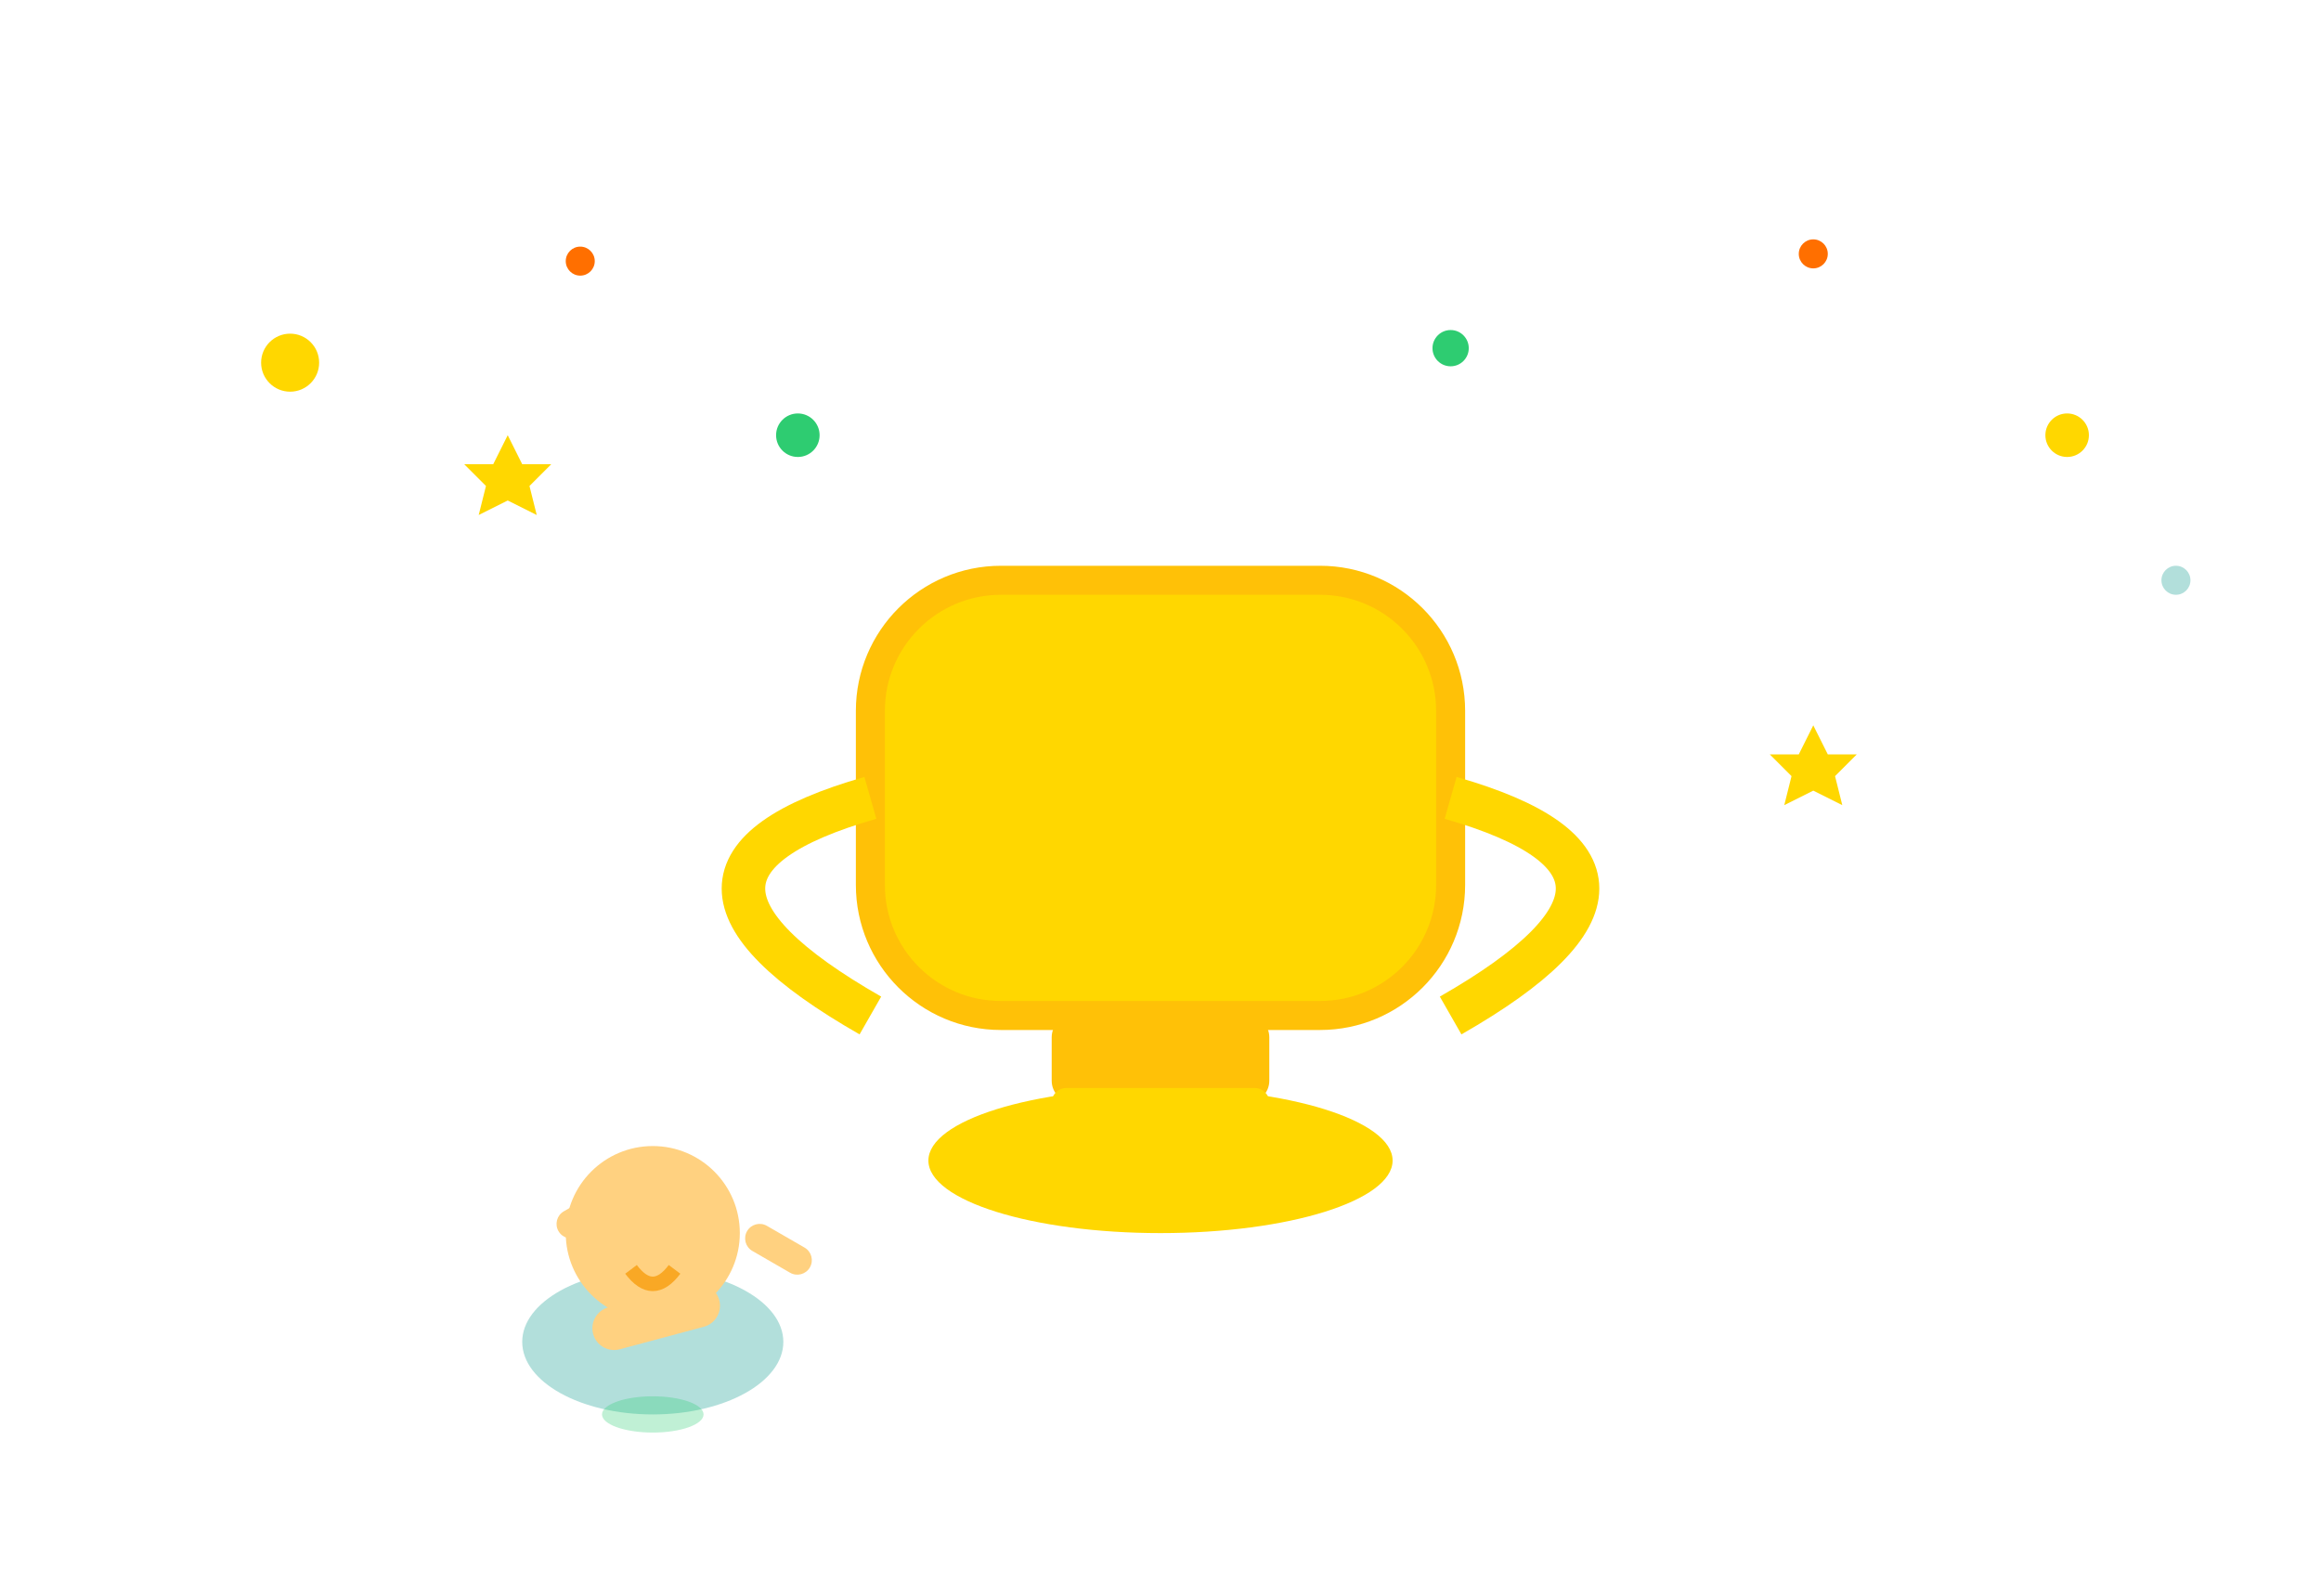 <svg width="320" height="220" viewBox="0 0 320 220" fill="none" xmlns="http://www.w3.org/2000/svg">
<path d="M40 54C42.209 54 44 52.209 44 50C44 47.791 42.209 46 40 46C37.791 46 36 47.791 36 50C36 52.209 37.791 54 40 54Z" fill="#FFD700"/>
<path d="M80 38C81.105 38 82 37.105 82 36C82 34.895 81.105 34 80 34C78.895 34 78 34.895 78 36C78 37.105 78.895 38 80 38Z" fill="#FF6F00"/>
<path d="M110 63C111.657 63 113 61.657 113 60C113 58.343 111.657 57 110 57C108.343 57 107 58.343 107 60C107 61.657 108.343 63 110 63Z" fill="#2ECC71"/>
<path d="M285 63C286.657 63 288 61.657 288 60C288 58.343 286.657 57 285 57C283.343 57 282 58.343 282 60C282 61.657 283.343 63 285 63Z" fill="#FFD700"/>
<path d="M250 37C251.105 37 252 36.105 252 35C252 33.895 251.105 33 250 33C248.895 33 248 33.895 248 35C248 36.105 248.895 37 250 37Z" fill="#FF6F00"/>
<path d="M200 50.5C201.381 50.5 202.5 49.381 202.5 48C202.5 46.619 201.381 45.5 200 45.5C198.619 45.5 197.5 46.619 197.5 48C197.5 49.381 198.619 50.5 200 50.5Z" fill="#2ECC71"/>
<path d="M300 82C301.105 82 302 81.105 302 80C302 78.895 301.105 78 300 78C298.895 78 298 78.895 298 80C298 81.105 298.895 82 300 82Z" fill="#B2DFDB"/>
<path d="M182 80H138C128.059 80 120 88.059 120 98V122C120 131.941 128.059 140 138 140H182C191.941 140 200 131.941 200 122V98C200 88.059 191.941 80 182 80Z" fill="#FFD700" stroke="#FFC107" stroke-width="4"/>
<path d="M160 170C177.673 170 192 165.523 192 160C192 154.477 177.673 150 160 150C142.327 150 128 154.477 128 160C128 165.523 142.327 170 160 170Z" fill="#FFD700"/>
<path d="M172 140H148C146.343 140 145 141.343 145 143V149C145 150.657 146.343 152 148 152H172C173.657 152 175 150.657 175 149V143C175 141.343 173.657 140 172 140Z" fill="#FFC107"/>
<path d="M173 150H147C145.895 150 145 150.895 145 152V155C145 156.105 145.895 157 147 157H173C174.105 157 175 156.105 175 155V152C175 150.895 174.105 150 173 150Z" fill="#FFD700"/>
<path d="M120 110C96.667 116.667 96.667 126.667 120 140" stroke="#FFD700" stroke-width="6"/>
<path d="M200 110C223.333 116.667 223.333 126.667 200 140" stroke="#FFD700" stroke-width="6"/>
<path d="M90 195C99.941 195 108 190.523 108 185C108 179.477 99.941 175 90 175C80.059 175 72 179.477 72 185C72 190.523 80.059 195 90 195Z" fill="#B2DFDB"/>
<path d="M90 182C96.627 182 102 176.627 102 170C102 163.373 96.627 158 90 158C83.373 158 78 163.373 78 170C78 176.627 83.373 182 90 182Z" fill="#FFD180"/>
<path opacity="0.3" d="M90 197.5C93.866 197.5 97 196.381 97 195C97 193.619 93.866 192.5 90 192.5C86.134 192.5 83 193.619 83 195C83 196.381 86.134 197.5 90 197.5Z" fill="#2ECC71"/>
<path d="M95.489 177.118L83.898 180.224C82.297 180.652 81.348 182.297 81.776 183.898C82.205 185.498 83.85 186.448 85.451 186.019L97.042 182.913C98.642 182.484 99.592 180.839 99.163 179.239C98.734 177.639 97.089 176.689 95.489 177.118Z" fill="#FFD180"/>
<path d="M82.928 164L77.732 167C76.775 167.552 76.448 168.775 77 169.732C77.552 170.689 78.775 171.016 79.732 170.464L84.928 167.464C85.885 166.912 86.213 165.689 85.66 164.732C85.108 163.775 83.885 163.448 82.928 164Z" fill="#FFD180"/>
<path d="M110.928 172L105.732 169C104.775 168.448 103.552 168.775 103 169.732C102.448 170.689 102.775 171.912 103.732 172.464L108.928 175.464C109.885 176.016 111.108 175.689 111.66 174.732C112.213 173.775 111.885 172.552 110.928 172Z" fill="#FFD180"/>
<path d="M87 175C89 177.667 91 177.667 93 175" stroke="#F9A825" stroke-width="2"/>
<path d="M70 60L72 64H76L73 67L74 71L70 69L66 71L67 67L64 64H68L70 60Z" fill="#FFD700"/>
<path d="M250 100L252 104H256L253 107L254 111L250 109L246 111L247 107L244 104H248L250 100Z" fill="#FFD700"/>
</svg>
